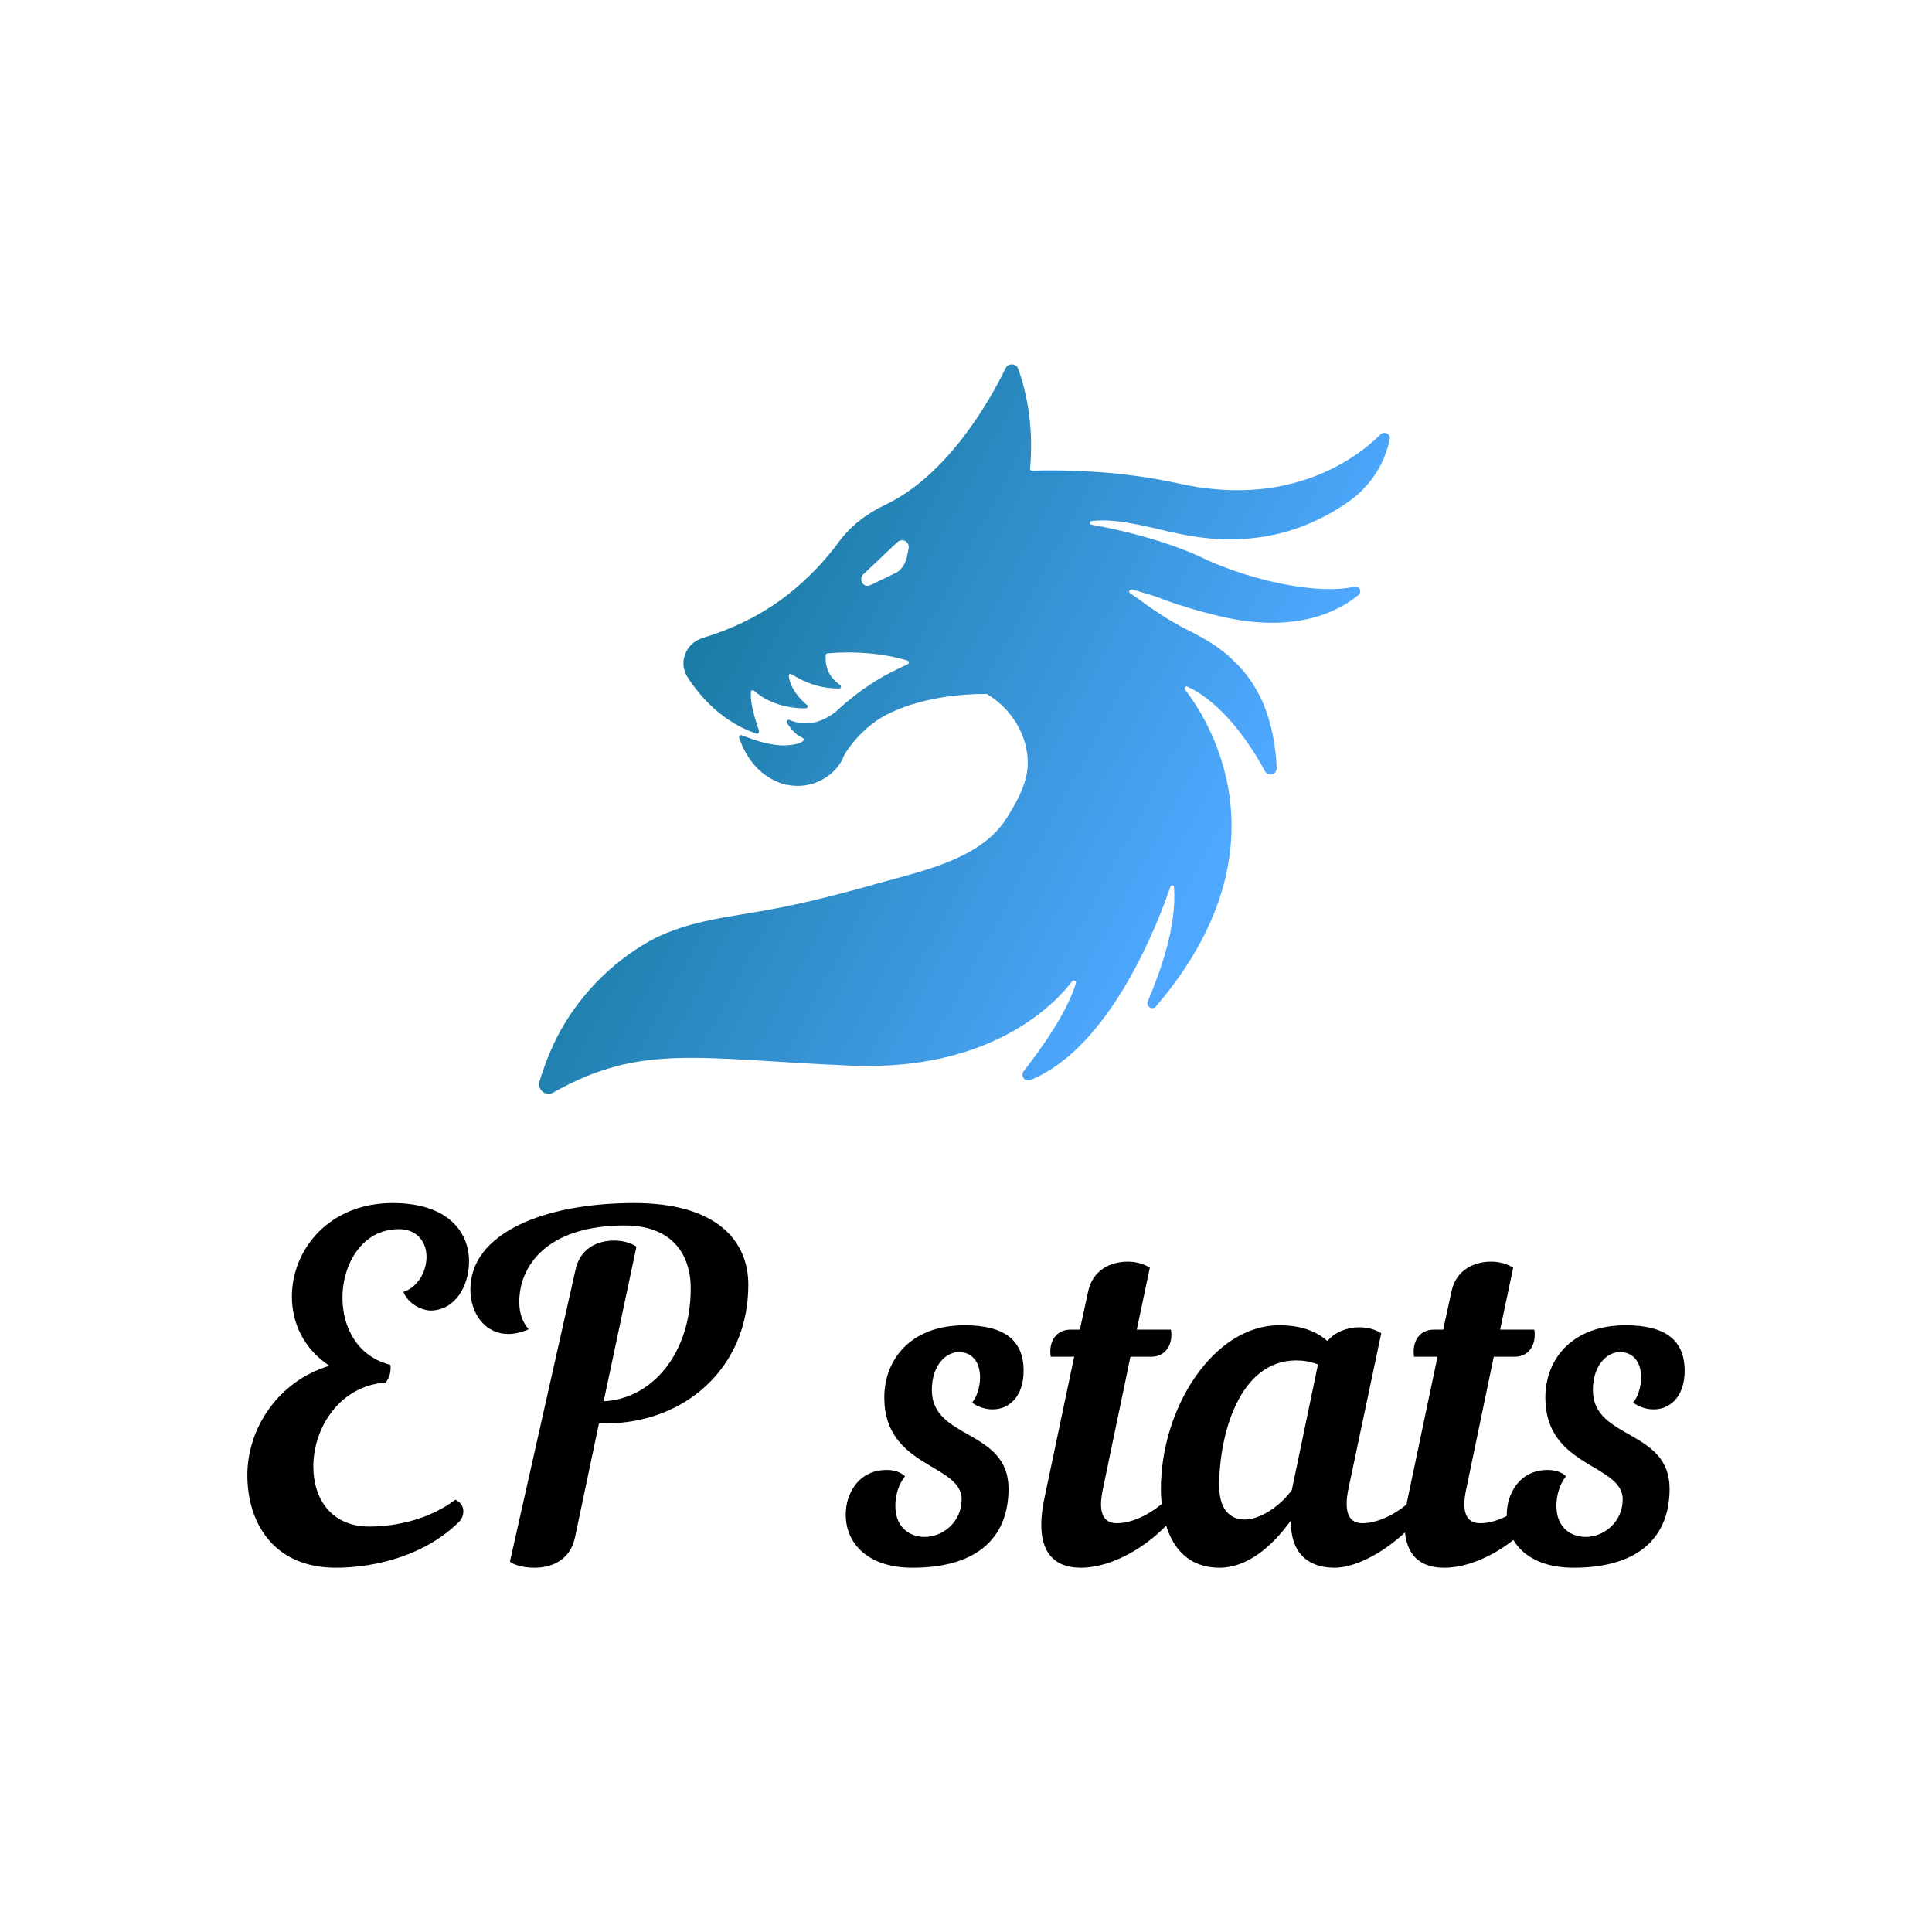 <svg data-v-1084b650="" xmlns="http://www.w3.org/2000/svg" viewBox="0 0 300 300"><!----> <!----> <rect data-v-1084b650="" fill="#ffffff" x="0" y="0" width="300px" height="300px" class="logo-background-square"></rect> <!----> <g data-v-1084b650="" id="e9213efd-4bf6-a904-3bc6-d4f79ca40e84" fill="#000000" transform="matrix(5.2,0,0,5.2,35.34,188.264)"><path d="M1.92 2.51C1.92 3.30 2.27 4.07 3.04 4.58C1.48 5.05 0.59 6.48 0.59 7.84C0.59 9.30 1.40 10.61 3.23 10.61C4.48 10.61 5.94 10.21 6.92 9.23C7.01 9.13 7.04 9.02 7.04 8.92C7.04 8.78 6.96 8.65 6.80 8.58C6.03 9.16 5.05 9.38 4.23 9.38C3.08 9.38 2.56 8.53 2.56 7.59C2.56 6.45 3.33 5.18 4.72 5.08C4.84 4.93 4.89 4.73 4.86 4.55C3.88 4.31 3.43 3.43 3.43 2.55C3.43 1.53 4.03 0.50 5.11 0.50C5.68 0.50 5.94 0.90 5.94 1.33C5.94 1.76 5.68 2.24 5.25 2.37C5.40 2.76 5.84 2.93 6.06 2.93C6.76 2.93 7.21 2.24 7.21 1.46C7.21 0.56 6.55-0.28 4.93-0.28C3.01-0.28 1.92 1.13 1.92 2.51ZM8.43 10.43C8.58 10.54 8.85 10.61 9.17 10.61C9.69 10.61 10.23 10.37 10.37 9.72L11.09 6.30L11.30 6.30C13.61 6.30 15.55 4.68 15.55 2.16C15.55 0.84 14.60-0.28 12.14-0.28C9.41-0.28 7.25 0.64 7.25 2.30C7.25 3.00 7.67 3.63 8.39 3.63C8.58 3.63 8.78 3.58 8.99 3.49C8.82 3.29 8.71 3.04 8.71 2.67C8.71 1.62 9.51 0.39 11.86 0.39C13.27 0.39 13.83 1.25 13.83 2.27C13.83 4.21 12.68 5.57 11.23 5.64L12.21 1.02C12.04 0.91 11.80 0.84 11.55 0.84C11.06 0.84 10.53 1.06 10.39 1.71ZM20.45 10.61C22.51 10.61 23.32 9.60 23.32 8.25C23.32 6.47 21.03 6.79 21.03 5.31C21.03 4.55 21.46 4.17 21.84 4.17C22.18 4.17 22.47 4.41 22.47 4.93C22.47 5.21 22.37 5.52 22.23 5.68C22.41 5.81 22.61 5.87 22.79 5.88C23.31 5.91 23.77 5.52 23.77 4.73C23.77 3.82 23.20 3.37 22.01 3.37C20.38 3.37 19.61 4.41 19.61 5.53C19.61 7.63 21.92 7.50 21.92 8.57C21.92 9.25 21.35 9.69 20.82 9.69C20.37 9.69 19.94 9.41 19.94 8.76C19.94 8.43 20.05 8.09 20.23 7.88C20.08 7.74 19.89 7.69 19.67 7.69C18.98 7.69 18.58 8.19 18.48 8.76C18.33 9.70 18.96 10.61 20.45 10.61ZM27.58 4.31C28.01 4.31 28.24 3.95 28.17 3.50L27.15 3.50L27.54 1.65C27.37 1.54 27.13 1.47 26.88 1.47C26.38 1.47 25.84 1.71 25.70 2.35L25.45 3.50L25.17 3.50C24.74 3.50 24.51 3.86 24.58 4.31L25.28 4.31L24.39 8.54C24.07 10.08 24.63 10.61 25.48 10.61C26.42 10.61 27.48 9.97 28.14 9.23C28.22 9.13 28.27 9.02 28.27 8.92C28.27 8.78 28.18 8.65 28.03 8.58C27.68 8.93 27.08 9.28 26.56 9.28C26.19 9.28 25.97 9.03 26.14 8.25L26.96 4.31ZM31.40 3.37C29.46 3.37 27.87 5.81 27.87 8.26C27.87 9.16 28.17 10.61 29.62 10.61C30.42 10.61 31.16 10.02 31.75 9.20C31.74 10.30 32.40 10.61 33.05 10.61C33.81 10.61 34.82 9.97 35.48 9.23C35.56 9.13 35.60 9.02 35.60 8.92C35.60 8.78 35.52 8.65 35.36 8.58C35.01 8.93 34.41 9.28 33.89 9.28C33.53 9.28 33.31 9.03 33.47 8.25L34.45 3.61C34.29 3.50 34.05 3.43 33.80 3.43C33.45 3.43 33.08 3.56 32.84 3.84C32.49 3.53 32.03 3.37 31.40 3.37ZM31.78 8.29C31.40 8.81 30.81 9.17 30.37 9.17C29.93 9.17 29.61 8.86 29.61 8.16C29.61 6.64 30.21 4.42 31.91 4.42C32.12 4.42 32.33 4.45 32.56 4.54ZM38.43 4.31C38.86 4.31 39.09 3.95 39.02 3.50L38.00 3.50L38.39 1.65C38.22 1.54 37.98 1.47 37.73 1.47C37.23 1.47 36.69 1.71 36.55 2.35L36.30 3.50L36.02 3.50C35.59 3.50 35.36 3.86 35.43 4.31L36.13 4.31L35.24 8.54C34.92 10.08 35.48 10.61 36.33 10.61C37.27 10.61 38.33 9.97 38.99 9.23C39.07 9.13 39.12 9.02 39.12 8.92C39.12 8.78 39.03 8.65 38.88 8.58C38.53 8.93 37.93 9.28 37.41 9.28C37.04 9.28 36.82 9.03 36.99 8.25L37.81 4.31ZM40.19 10.61C42.25 10.61 43.06 9.60 43.06 8.25C43.06 6.47 40.77 6.79 40.77 5.31C40.77 4.55 41.20 4.17 41.58 4.17C41.92 4.17 42.21 4.41 42.21 4.93C42.21 5.21 42.11 5.52 41.97 5.68C42.15 5.81 42.35 5.87 42.53 5.88C43.05 5.91 43.51 5.52 43.51 4.73C43.51 3.82 42.94 3.37 41.75 3.37C40.12 3.37 39.35 4.41 39.35 5.53C39.35 7.63 41.66 7.50 41.66 8.57C41.66 9.25 41.09 9.69 40.56 9.69C40.11 9.69 39.68 9.41 39.68 8.76C39.68 8.43 39.79 8.09 39.97 7.88C39.82 7.74 39.63 7.69 39.41 7.69C38.72 7.69 38.32 8.19 38.22 8.76C38.07 9.70 38.70 10.61 40.19 10.61Z"></path></g> <linearGradient data-v-1084b650="" gradientTransform="rotate(25)" id="80b266c4-428d-eafa-8561-0b158873d167" x1="0%" y1="0%" x2="100%" y2="0%"><stop data-v-1084b650="" offset="0%" style="stop-color: rgb(0, 102, 120); stop-opacity: 1;"></stop> <stop data-v-1084b650="" offset="100%" style="stop-color: rgb(79, 168, 255); stop-opacity: 1;"></stop></linearGradient> <g data-v-1084b650="" id="a9c6c555-ddcf-3d5d-0b2d-ae40d1bd3528" fill="url(#80b266c4-428d-eafa-8561-0b158873d167)" stroke="none" transform="matrix(0.466,0,0,0.466,79.974,43.306)"><svg xmlns="http://www.w3.org/2000/svg" viewBox="0 0 100 100"><switch><g><path d="M96.1 17.3c-3.1 3.1-10.6 8.1-22.5 5.4-6.4-1.4-12.4-1.5-16.2-1.4-.1 0-.2-.1-.2-.2.3-3.2.1-7.1-1.3-11.1-.2-.6-1.1-.7-1.4-.1-1.7 3.5-6.4 11.9-13.4 15.2-2.1 1-3.9 2.4-5.2 4.2-1.4 1.9-3.3 4-5.9 6-3.3 2.5-6.6 3.8-9.2 4.6-1.9.6-2.7 2.8-1.6 4.4 1.5 2.3 4 5 7.6 6.2.2.1.3-.1.3-.3-.3-.9-1-2.9-.9-4.3 0-.2.2-.3.4-.1.7.6 2.5 1.9 5.7 1.9.2 0 .3-.3.1-.4-.7-.6-1.8-1.7-2-3.2 0-.2.2-.3.3-.2.8.5 2.6 1.6 5.3 1.6.2 0 .3-.3.1-.4-.7-.5-1.7-1.4-1.6-3.3 0-.1.1-.2.2-.2.9-.1 5-.4 8.9.8.2.1.2.3 0 .4-.8.4-1.7.8-2.6 1.3-2.3 1.3-4 2.7-5.4 4-.4.3-1.1.8-2.1 1.1-1.2.3-2.3.1-3-.2-.2-.1-.4.1-.3.3.3.5.9 1.3 1.6 1.6 1.1.5-1.3 1.2-3.2.8-1.4-.2-2.8-.8-3.4-1-.2-.1-.4.1-.3.3.4 1.1 1.5 3.9 4.6 5 .3.1.5.2.8.2 2.4.5 5-.7 6.1-2.9 0-.1.1-.2.1-.3 0 0 1-1.9 3.2-3.6 2.3-1.8 6.9-3.3 12.6-3.3h.1c2.9 1.7 4.9 5.1 4.5 8.5-.3 2-1.3 3.7-2.3 5.3-3 4.8-10.1 6-15.2 7.5-4.3 1.2-8.7 2.3-13.1 3-3.6.6-7.1 1.1-10.5 2.7-4.5 2.3-8.2 5.9-10.7 10.3-1 1.8-1.8 3.8-2.4 5.8-.2.9.7 1.6 1.5 1.2 9.9-5.6 16.2-3.7 33.5-3C53 87.9 60 80.5 61.9 78c.1-.2.5 0 .4.2-.9 3.2-4 7.5-5.8 9.8-.4.5.1 1.2.7 1 9-3.6 14.3-17.7 15.6-21.5.1-.2.4-.2.4.1.3 4.3-1.5 9.3-2.9 12.6-.3.6.5 1.1.9.6 15.1-17.7 5.7-32 3.2-35.2-.1-.2.1-.4.3-.3 3.9 1.8 7 6.4 8.6 9.4.4.6 1.3.4 1.3-.4-.1-2.5-.6-5.1-1.6-7.4-.8-1.7-1.8-3.2-3.2-4.5-1.4-1.4-3.1-2.4-4.9-3.3-1.2-.6-2.4-1.3-3.6-2.1-.6-.4-1.2-.8-1.7-1.2-.4-.3-.9-.6-1.3-.9-.2-.2 0-.4.2-.4.4.1.8.2 1.1.3.6.2 1.1.3 1.6.5 1.1.4 2.1.8 3.2 1.1 1.2.4 2.4.7 3.6 1 8.5 2.1 13.4-.4 15.7-2.3.4-.4.1-1-.5-.9-4.2.9-11.3-.7-16.4-3-4.4-2.2-10.4-3.5-12.8-3.9-.2 0-.2-.4 0-.4 3-.4 7.2.9 9.7 1.4 6.1 1.3 12.6.8 18.8-3.5 2.9-2 4.2-4.8 4.6-6.8.3-.7-.5-1.2-1-.7zM43.7 30l-.2 1c-.2.7-.6 1.4-1.3 1.7L39.5 34c-.8.4-1.4-.6-.8-1.2l3.7-3.5c.6-.6 1.5-.1 1.3.7z"></path></g></switch></svg></g></svg>